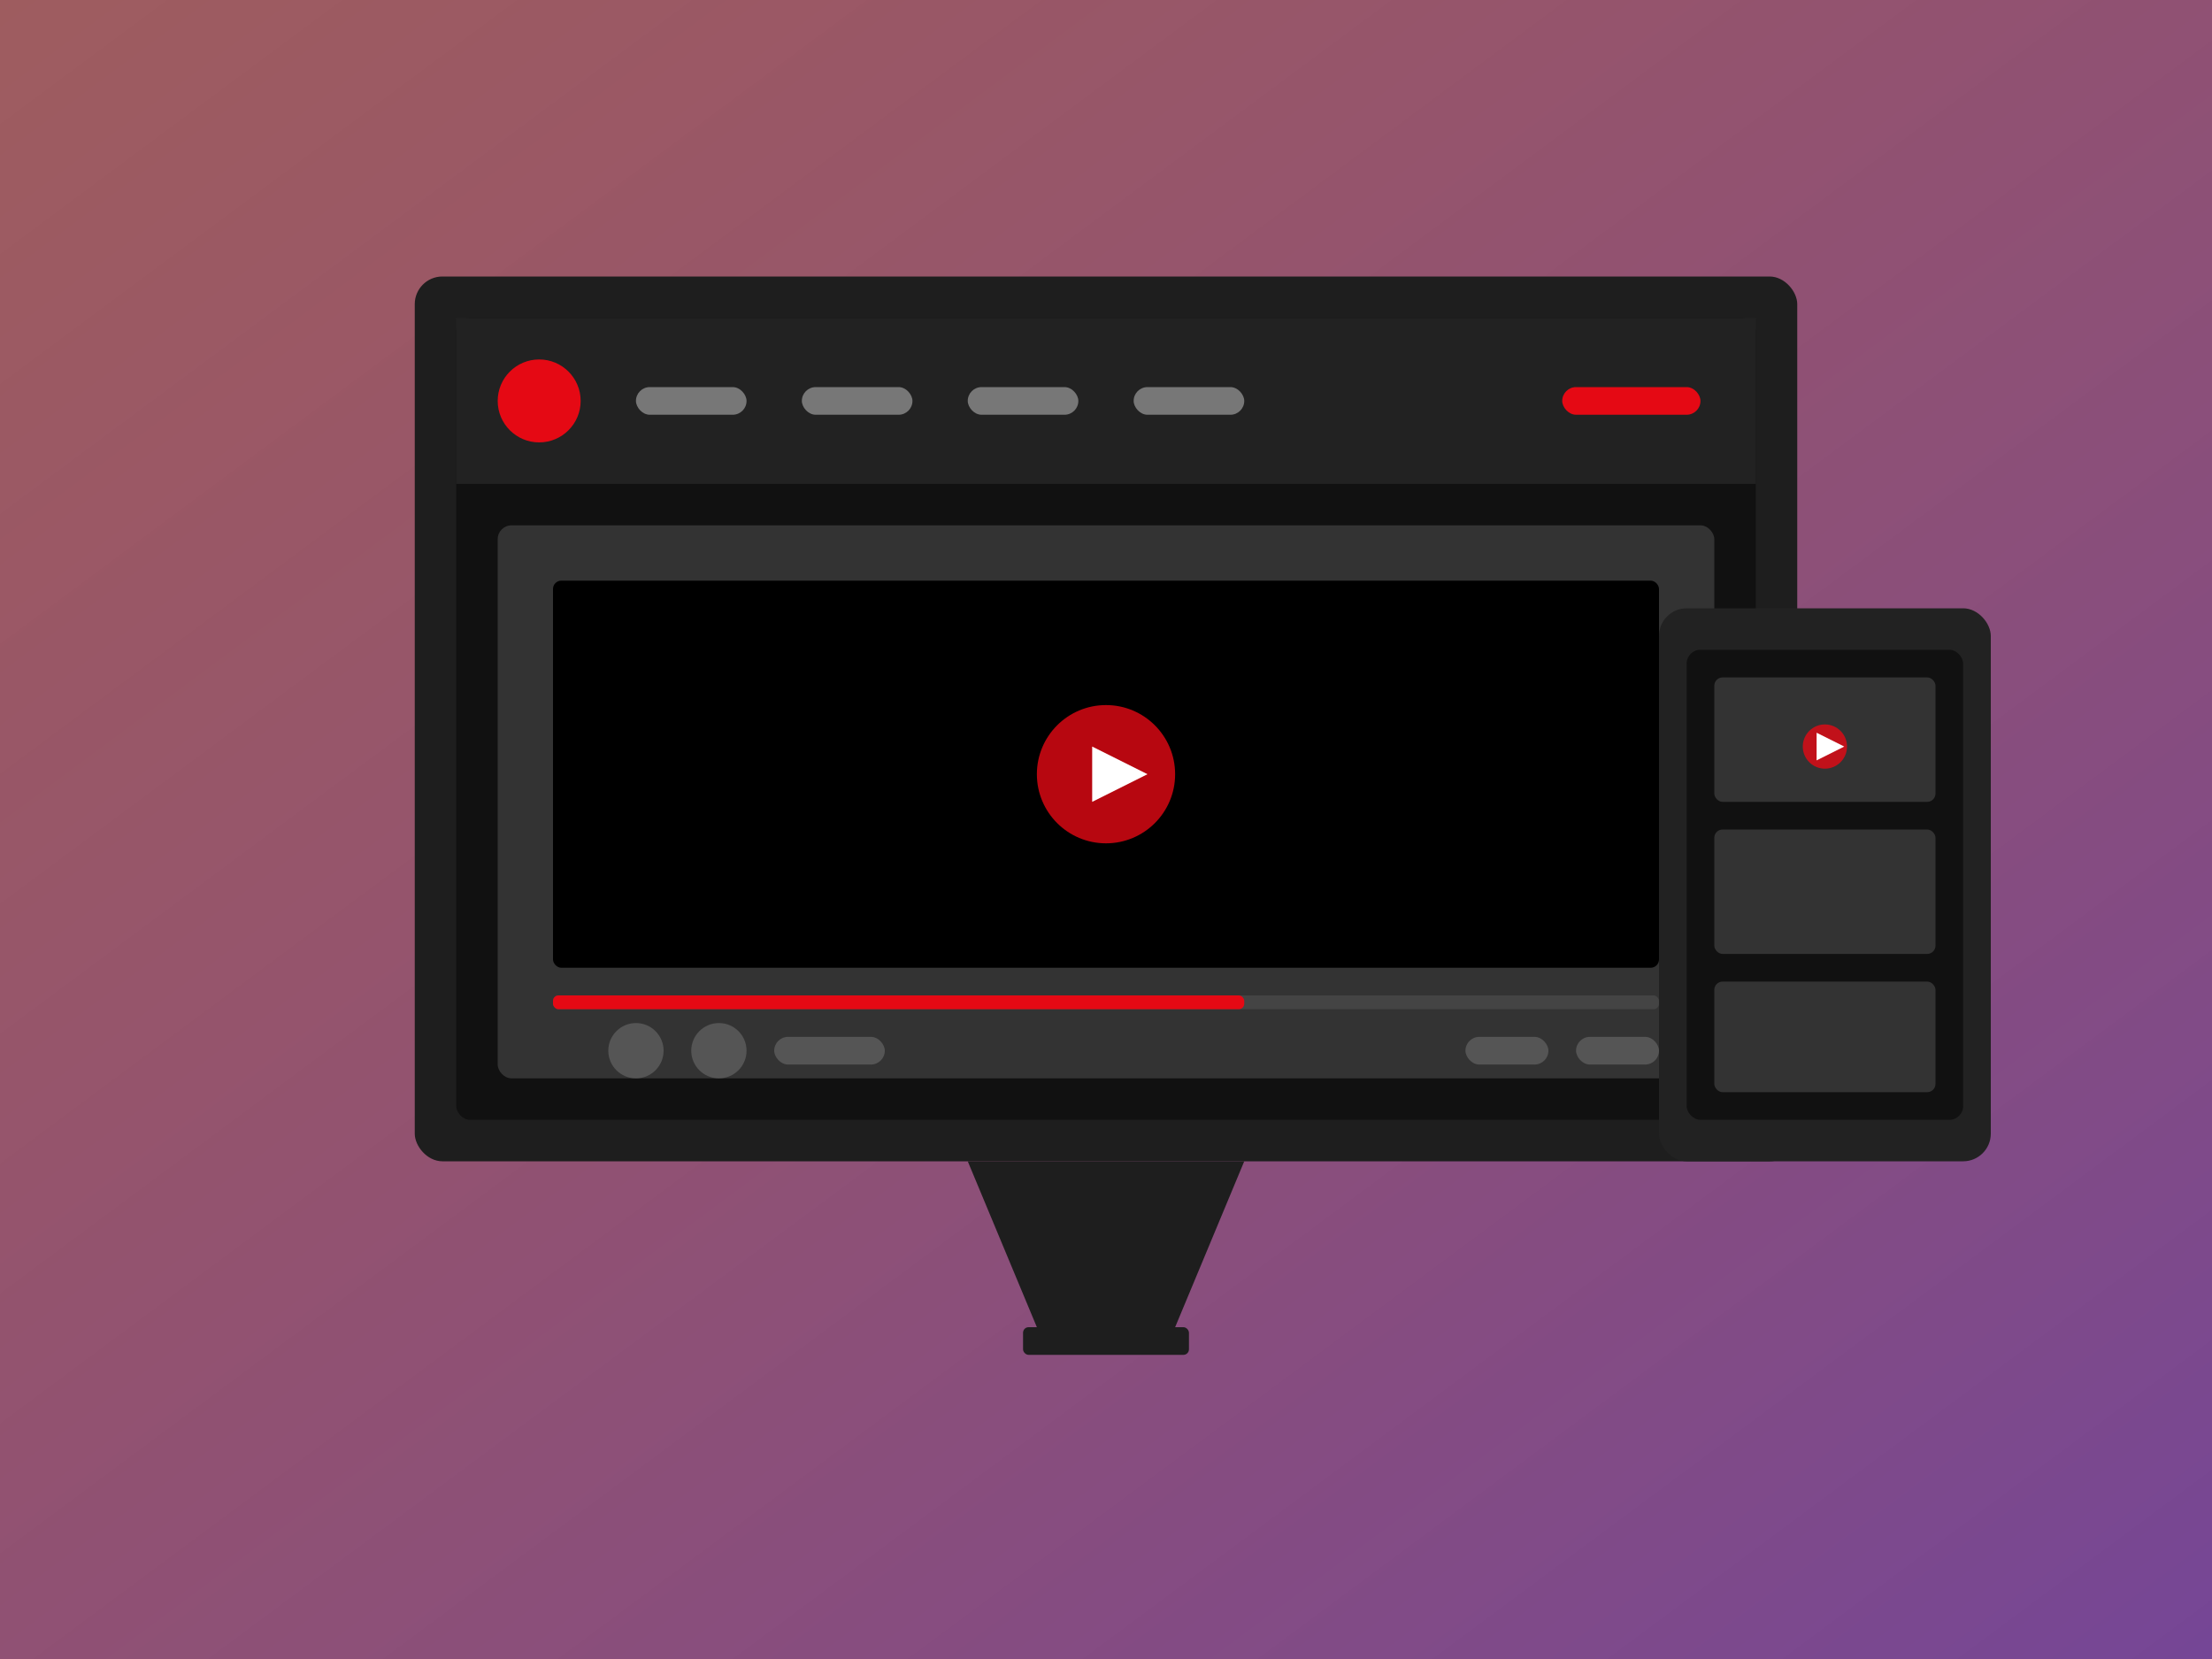 <?xml version="1.0" encoding="UTF-8"?>
<svg width="800" height="600" viewBox="0 0 800 600" xmlns="http://www.w3.org/2000/svg">
  <rect x="0" y="0" width="800" height="600" fill="#808080" stroke="none"/>
  <defs>
    <linearGradient id="bg" x1="0%" y1="0%" x2="100%" y2="100%">
      <stop offset="0%" stop-color="#E50914" stop-opacity="0.3"/>
      <stop offset="100%" stop-color="#6A0DAD" stop-opacity="0.5"/>
    </linearGradient>
  </defs>
  <rect width="800" height="600" fill="url(#bg)"/>
  
  <!-- TV/Monitor Outline -->
  <rect x="150" y="100" width="500" height="320" rx="10" fill="#1E1E1E" />
  <rect x="165" y="115" width="470" height="290" rx="5" fill="#111" />
  
  <!-- TV Stand -->
  <path d="M350 420 L450 420 L425 480 L375 480 Z" fill="#1E1E1E" />
  <rect x="370" y="480" width="60" height="10" rx="2" fill="#1E1E1E" />
  
  <!-- Streaming UI Elements -->
  <!-- Header Menu -->
  <rect x="165" y="115" width="470" height="60" fill="#222" />
  <circle cx="195" cy="145" r="15" fill="#E50914" />
  <rect x="230" y="140" width="40" height="10" rx="5" fill="#777" />
  <rect x="290" y="140" width="40" height="10" rx="5" fill="#777" />
  <rect x="350" y="140" width="40" height="10" rx="5" fill="#777" />
  <rect x="410" y="140" width="40" height="10" rx="5" fill="#777" />
  <rect x="565" y="140" width="50" height="10" rx="5" fill="#E50914" />
  
  <!-- Main Content -->
  <rect x="180" y="190" width="440" height="200" rx="5" fill="#333" />
  
  <!-- Video Player Elements -->
  <rect x="200" y="210" width="400" height="140" rx="3" fill="#000" />
  
  <!-- Play Button -->
  <circle cx="400" cy="280" r="25" fill="#E50914" opacity="0.8" />
  <path d="M395 270 L415 280 L395 290 Z" fill="#FFF" />
  
  <!-- Video Progress Bar -->
  <rect x="200" y="360" width="400" height="5" rx="2" fill="#444" />
  <rect x="200" y="360" width="250" height="5" rx="2" fill="#E50914" />
  
  <!-- Control Buttons -->
  <circle cx="230" cy="380" r="10" fill="#555" />
  <circle cx="260" cy="380" r="10" fill="#555" />
  <rect x="280" y="375" width="40" height="10" rx="5" fill="#555" />
  
  <rect x="530" y="375" width="30" height="10" rx="5" fill="#555" />
  <rect x="570" y="375" width="30" height="10" rx="5" fill="#555" />
  
  <!-- Mobile Device View -->
  <rect x="600" y="220" width="120" height="200" rx="10" fill="#222" />
  <rect x="610" y="235" width="100" height="170" rx="5" fill="#111" />
  
  <!-- Mobile UI Elements -->
  <rect x="620" y="245" width="80" height="45" rx="3" fill="#333" />
  <rect x="620" y="300" width="80" height="45" rx="3" fill="#333" />
  <rect x="620" y="355" width="80" height="40" rx="3" fill="#333" />
  
  <!-- Play Icon on Mobile -->
  <circle cx="660" cy="270" r="8" fill="#E50914" opacity="0.8" />
  <path d="M657 265 L667 270 L657 275 Z" fill="#FFF" />
</svg>